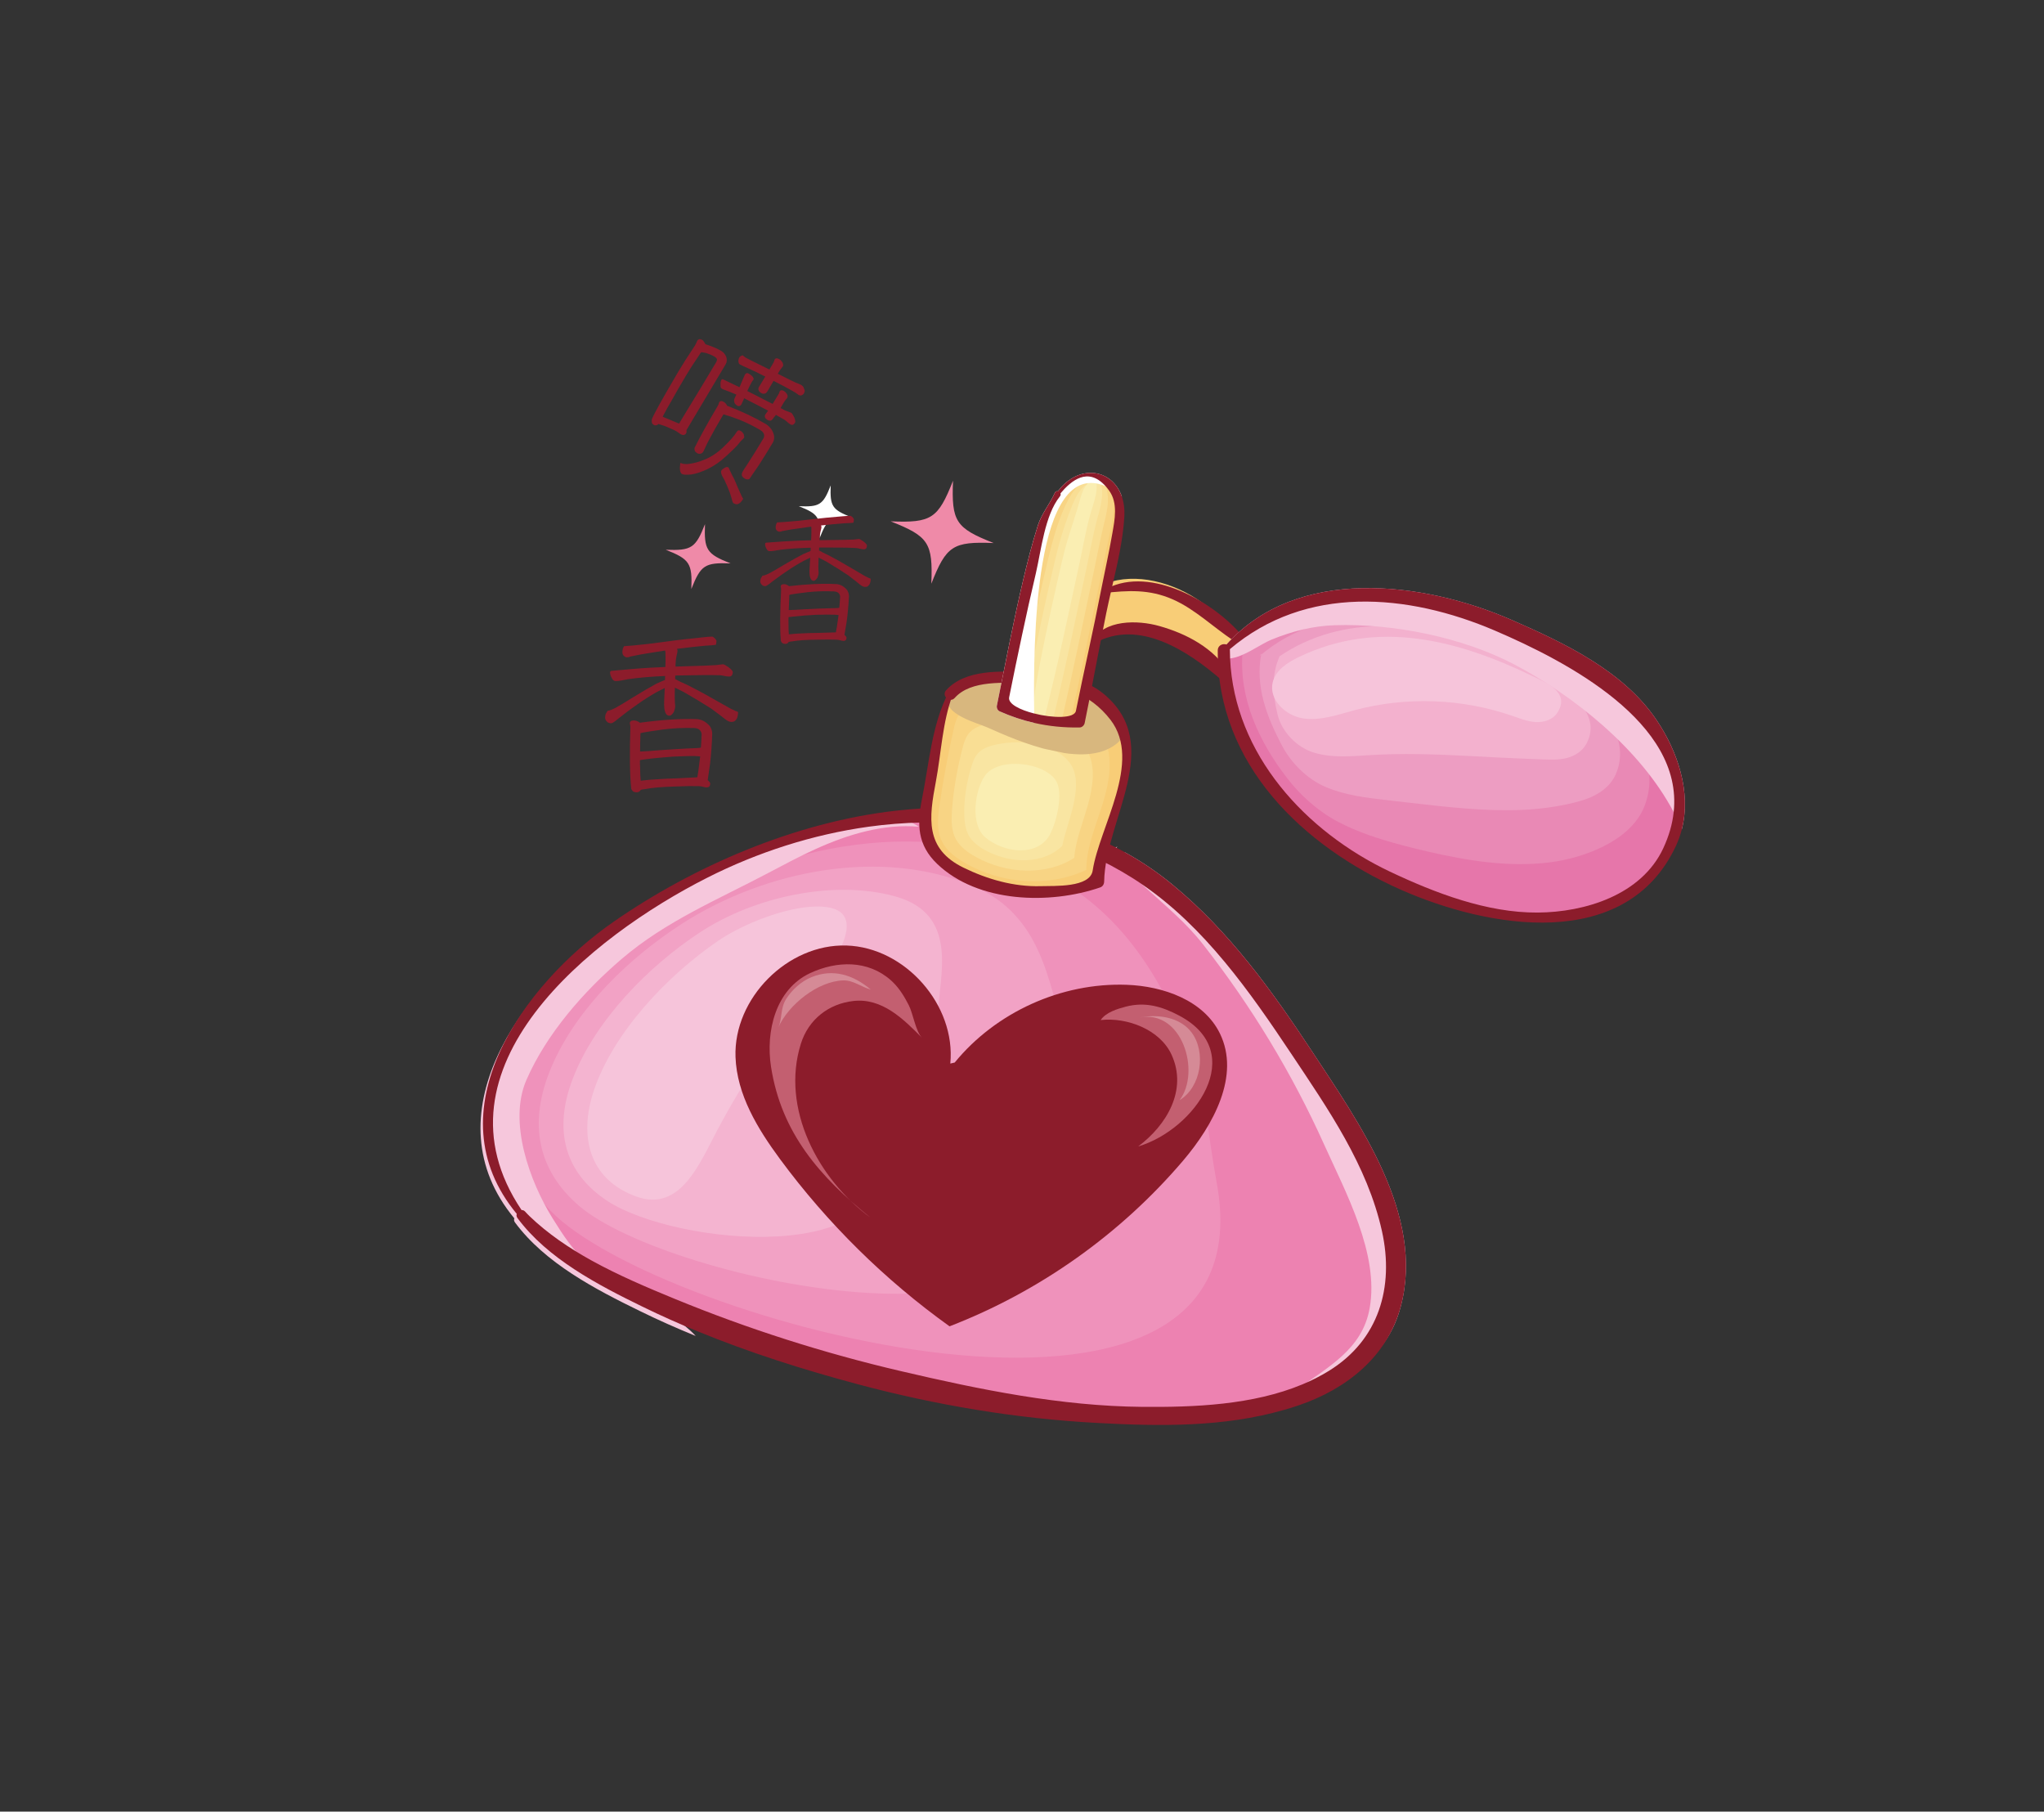 <?xml version="1.0" encoding="utf-8"?>
<!-- Generator: Adobe Illustrator 16.0.0, SVG Export Plug-In . SVG Version: 6.00 Build 0)  -->
<!DOCTYPE svg PUBLIC "-//W3C//DTD SVG 1.1//EN" "http://www.w3.org/Graphics/SVG/1.1/DTD/svg11.dtd">
<svg version="1.1" id="Layer_1" xmlns="http://www.w3.org/2000/svg" xmlns:xlink="http://www.w3.org/1999/xlink" x="0px" y="0px"
	 width="126.876px" height="112.438px" viewBox="0 0 126.876 112.438" enable-background="new 0 0 126.876 112.438"
	 xml:space="preserve">
<rect x="0" y="0" width="126.876" height="112.438" fill="#333333" stroke="none"/>
<path fill="#ED82B1" d="M32.377,75.422c7.505,9.226,61.322,23.185,53.472-0.986c-0.874-2.697-2.441-5.107-3.989-7.481
	c-3.25-4.982-6.665-10.13-11.738-13.235c-9.033-5.529-21.064-3.057-30.042,2.56c-3.352,2.095-6.539,4.695-8.369,8.199
	C29.334,69.025,30.074,72.591,32.377,75.422"/>
<path fill="#EF92BB" d="M75.516,73.364c-0.524-2.802-0.646-5.37-1.532-7.765c-1.605-4.33-4.045-8.771-8.724-11.245
	c-7.377-3.899-16.948-2.05-24.054,2.45c-3.3,2.091-6.517,4.961-8.217,8.497c-1.972,4.104-1.205,7.343,1.171,9.831
	C40.755,82.041,79.097,92.493,75.516,73.364"/>
<path fill="#F2A2C5" d="M65.183,72.296c0.437-2.989,0.523-5.449,0.924-8.051c-1.041-3.193-1.379-7.428-5.708-9.255
	c-5.631-2.378-12.823-1.027-18.063,2.34c-3.25,2.09-6.507,5.219-8.064,8.796c-1.588,3.649-0.819,6.577,1.673,8.718
	C41.427,79.558,68.573,85.385,65.183,72.296"/>
<path fill="#F4B4D0" d="M54.85,71.226c1.092-3.136,2.007-5.619,3.38-8.336c0.063-2.299,1.354-6.157-2.692-7.264
	c-3.775-1.032-8.687,0.013-12.073,2.231c-3.196,2.092-6.518,5.466-7.912,9.093c-1.226,3.185-0.505,5.865,2.176,7.606
	C41.894,77.264,56.011,78.773,54.85,71.226"/>
<path fill="#F6C4DA" d="M44.517,70.156c1.748-3.282,3.489-5.791,5.837-8.619c1.167-1.406,4.135-5.323,0.322-5.275
	c-1.88,0.024-4.539,1.07-6.084,2.12c-3.123,2.124-6.559,5.705-7.76,9.393c-0.882,2.714-0.309,5.42,2.679,6.494
	C42.245,75.251,43.446,72.164,44.517,70.156"/>
<path fill="#F6C7DC" d="M55.426,50.598c0.59,0.173,1.136,0.405,1.614,0.714c-1.1-0.095-2.195,0.019-3.279,0.278
	c-2.207,0.526-4.112,1.555-6.084,2.597c-3.14,1.658-6.343,2.985-9.076,5.319c-2.361,2.017-4.669,4.646-5.925,7.521
	c-1.14,2.608,0.202,6.294,1.617,8.577c0.672,1.083,1.301,2.044,2.278,2.909c0.022,0.02,0.05,0.043,0.075,0.065
	c1.868,1.614,4.899,2.578,6.538,4.339c-1.169-0.475-2.322-0.986-3.456-1.543c-2.757-1.344-5.898-2.979-7.764-5.505
	c-0.06-0.085-0.069-0.173-0.04-0.253c-5.265-6.357,0.367-14.222,6.021-18.139C42.895,54.049,49.167,51.314,55.426,50.598
	 M81.425,65.232c-2.484-3.77-5.149-7.455-8.66-10.339c-0.92-0.759-1.897-1.419-2.922-1.985c-0.232-0.009-0.461,0.021-0.678,0.1
	c0.014-0.141,0.062-0.27,0.138-0.39c0.017-0.024,0.035-0.048,0.053-0.073l-0.097,0.048L68.2,53.13
	c1.076,0.1,1.928,1.029,2.695,1.762c0.066,0.065,0.134,0.13,0.201,0.189c1.265,1.156,2.516,2.173,3.587,3.542
	c3,3.84,5.508,7.972,7.511,12.417c1.342,2.978,3.421,6.79,2.827,10.14c-0.459,2.594-2.59,3.641-4.54,5.096
	c1.016-0.758,2.897-0.77,4.07-1.6c1.236-0.877,1.999-2.086,2.4-3.601C88.456,75.398,84.328,69.645,81.425,65.232"/>
<path fill="#8C1C2B" d="M81.426,65.231c-2.485-3.769-5.151-7.454-8.662-10.338c-0.919-0.759-1.896-1.419-2.92-1.985
	c-0.178-0.102-0.358-0.199-0.541-0.29c-0.014-0.009-0.03-0.02-0.044-0.025c-2.377-1.22-4.975-1.964-7.661-2.287
	c-1.975-0.236-3.996-0.218-6.02,0.014c-6.259,0.717-12.533,3.452-17.48,6.882c-5.654,3.916-11.286,11.781-6.021,18.138
	c-0.029,0.08-0.02,0.169,0.04,0.254c1.865,2.524,5.005,4.158,7.764,5.505c1.133,0.555,2.287,1.068,3.454,1.543
	c3.22,1.322,6.549,2.373,9.909,3.272c4.863,1.3,9.864,2.139,14.896,2.404c3.866,0.21,7.811,0.266,11.559-0.81
	c0.307-0.088,0.612-0.182,0.916-0.286c2.973-1.011,5.506-3.022,6.338-6.146C88.456,75.398,84.328,69.645,81.426,65.231
	 M82.49,85.082c-0.526,0.325-1.078,0.604-1.651,0.842c-3.073,1.282-6.712,1.422-9.933,1.394c-5.053-0.045-10.06-1.066-14.963-2.213
	c-4.797-1.118-9.52-2.624-14.073-4.496c-1.698-0.698-3.48-1.453-5.147-2.373c-1.401-0.775-2.728-1.672-3.854-2.755
	c-0.099-0.095-0.189-0.191-0.282-0.292c-0.063-0.065-0.139-0.091-0.212-0.085c-5.939-8.827,4.339-16.994,11.531-20.631
	c3.119-1.579,6.535-2.68,10.006-3.162c1.099-0.152,2.2-0.24,3.302-0.262c0.032-0.004,0.063-0.006,0.097-0.003
	c0.24-0.009,0.482-0.011,0.725-0.005c0.173-0.002,0.345,0.003,0.521,0.011c4.117,0.116,8.173,1.188,11.776,3.466
	c0.191,0.122,0.379,0.244,0.563,0.373c3.871,2.644,6.688,6.659,9.252,10.507c2.292,3.44,4.727,6.927,5.635,11.022
	C86.55,79.893,85.583,83.174,82.49,85.082"/>
<path fill="#8C1C2B" d="M58.988,66.011c0.353-3.629-2.8-7.214-6.446-7.327c-3.645-0.113-7.014,3.271-6.887,6.915
	c0.083,2.345,1.377,4.464,2.771,6.352c2.936,3.977,6.496,7.489,10.515,10.368c5.586-2.156,10.62-5.727,14.5-10.286
	c1.88-2.211,3.557-5.277,2.283-7.886c-1.005-2.059-3.507-2.943-5.796-3.025c-4.041-0.144-8.106,1.695-10.667,4.825"/>
<path fill="#C35F70" d="M55.427,60.962c-0.043-0.044-0.088-0.085-0.134-0.126c-1.43-1.263-3.359-1.206-5.007-0.438
	c-2.15,1.008-2.768,3.626-2.426,5.818c0.643,4.125,3.047,6.833,6.169,9.354c-3.245-2.376-5.58-6.78-4.315-10.796
	c0.471-1.495,1.71-2.472,3.257-2.647c1.789-0.2,3.104,1.118,4.26,2.284c-0.394-0.396-0.553-1.5-0.82-2.023
	C56.144,61.869,55.844,61.369,55.427,60.962"/>
<path fill="#D58A96" d="M48.314,63.763c0.622-1.393,2.431-2.862,4.029-2.914c0.604-0.021,1.148,0.42,1.709,0.57
	c-1.08-0.91-2.329-1.32-3.681-0.771c-0.637,0.257-1.217,0.788-1.578,1.363C48.433,62.588,48.56,63.215,48.314,63.763"/>
<path fill="#C35F70" d="M68.32,63.311c1.641-0.186,3.688,0.59,4.403,2.154c1.005,2.195-0.317,4.377-2.072,5.689
	c3.529-1.048,6.881-5.82,2.549-8.117c-1.088-0.577-2.114-0.869-3.311-0.561C69.344,62.619,68.646,62.833,68.32,63.311"/>
<path fill="#D58A96" d="M71.127,63.095c1.032-0.11,2.188,0.125,2.834,0.982c0.918,1.217,0.606,3.394-0.741,4.204
	c1.334-1.765,0.156-5.668-2.519-5.121C70.84,63.132,70.982,63.109,71.127,63.095"/>
<path fill="#F8CD77" d="M68.628,36.214c-0.347,1.156-0.198,2.327-0.359,3.489c3.17-3.015,6.76,1.534,9.18,3.202
	C77.975,38.559,72.356,34.834,68.628,36.214"/>
<path fill="#8C1C2B" d="M68.494,36.81c-0.075,0.007-0.107-0.1-0.046-0.137c2.701-1.665,6.613,0.526,8.455,2.555
	c0.223,0.244-0.036,0.729-0.357,0.517c-1.241-0.824-2.388-1.949-3.758-2.548C71.332,36.561,70.028,36.641,68.494,36.81
	 M67.907,39.943c2.757-1.586,5.842,0.47,7.885,2.235c0.286,0.247,0.698-0.104,0.499-0.425c-0.952-1.534-2.625-2.416-4.321-2.896
	c-1.353-0.384-3.435-0.418-4.207,0.955C67.711,39.904,67.824,39.99,67.907,39.943"/>
<path fill="#F8CD77" d="M58.997,43.078c-0.221,0.329-0.301,0.729-0.377,1.115c-0.357,1.82-0.716,3.64-1.072,5.459
	c-0.172,0.865-0.336,1.79,0.001,2.604c0.303,0.731,0.963,1.249,1.643,1.654c2.668,1.594,6.067,1.906,8.981,0.822
	c-0.061-1.689,0.647-3.295,1.182-4.898c0.534-1.604,0.888-3.416,0.159-4.94c-0.649-1.358-2.061-2.224-3.522-2.579
	c-1.461-0.355-2.989-0.273-4.491-0.187C60.573,42.18,59.512,42.307,58.997,43.078"/>
<path fill="#F8D484" d="M59.528,44.351c-0.185,0.275-0.264,0.608-0.338,0.937c-0.346,1.538-0.65,3.151-0.873,4.711
	c-0.104,0.742-0.187,1.517,0.131,2.184c0.285,0.598,0.849,1.028,1.432,1.367c2.292,1.326,5.213,1.543,7.548,0.439
	c0.005-1.363,0.587-2.726,1.012-4.086c0.425-1.361,0.688-2.877,0.083-4.116c-0.553-1.13-1.76-1.86-3.025-2.168
	c-1.264-0.309-2.599-0.246-3.874-0.132C60.836,43.556,59.962,43.701,59.528,44.351"/>
<path fill="#F9DE94" d="M60.059,45.623c-0.148,0.223-0.227,0.488-0.298,0.757c-0.333,1.256-0.586,2.662-0.672,3.965
	c-0.039,0.618-0.039,1.244,0.259,1.763c0.269,0.467,0.735,0.811,1.223,1.079c1.915,1.059,4.356,1.182,6.112,0.056
	c0.069-1.037,0.525-2.155,0.842-3.272s0.492-2.338,0.01-3.29c-0.458-0.902-1.463-1.497-2.529-1.758
	c-1.068-0.261-2.209-0.221-3.26-0.077C61.099,44.933,60.413,45.095,60.059,45.623"/>
<path fill="#F9E5A2" d="M60.589,46.896c-0.113,0.169-0.188,0.37-0.257,0.577c-0.321,0.975-0.522,2.174-0.471,3.219
	c0.024,0.494,0.106,0.97,0.387,1.342c0.25,0.333,0.621,0.591,1.012,0.792c1.537,0.79,3.501,0.818,4.679-0.328
	c0.134-0.71,0.464-1.586,0.672-2.459c0.206-0.873,0.292-1.8-0.067-2.466c-0.362-0.675-1.162-1.134-2.031-1.347
	c-0.871-0.212-1.82-0.194-2.644-0.022C61.359,46.308,60.863,46.488,60.589,46.896"/>
<path fill="#FAEEB2" d="M65.554,48.467c-0.711-1.17-3.611-1.509-4.433-0.3c-0.623,0.916-0.898,2.995,0.026,3.792
	c1.148,0.989,3.296,1.258,4.047-0.206C65.587,50.982,66.017,49.228,65.554,48.467"/>
<g>
	<g>
		<defs>
			
				<rect id="SVGID_55_" x="58.805" y="42.177" transform="matrix(-0.979 -0.206 0.206 -0.979 118.209 100.829)" width="11.09" height="4.175"/>
		</defs>
		<clipPath id="SVGID_2_">
			<use xlink:href="#SVGID_55_"  overflow="visible"/>
		</clipPath>
		<g clip-path="url(#SVGID_2_)">
			<defs>
				
					<rect id="SVGID_57_" x="58.805" y="42.177" transform="matrix(-0.979 -0.206 0.206 -0.979 118.209 100.829)" width="11.09" height="4.175"/>
			</defs>
			<clipPath id="SVGID_4_">
				<use xlink:href="#SVGID_57_"  overflow="visible"/>
			</clipPath>
			<path clip-path="url(#SVGID_4_)" fill="#D8B77E" d="M61.023,42.111c-0.273,0.035-0.541,0.086-0.792,0.193
				c-0.375,0.161-1.189,0.64-1.341,1.026c-0.389,0.987,1.832,1.565,2.385,1.813c1.958,0.881,6.007,2.628,8.023,1.024
				c1.457-1.159-0.741-2.922-1.884-3.213c-0.919-0.233-1.773-0.33-2.684-0.652c-0.871-0.308-1.743-0.549-2.666-0.334
				C61.729,42.047,61.373,42.066,61.023,42.111"/>
		</g>
	</g>
</g>
<path fill="#8C1C2B" d="M58.864,43.01c-1.019,1.923-1.205,4.458-1.635,6.576c-0.322,1.595-0.278,2.863,0.945,4.034
	c2.543,2.431,7.001,2.53,10.114,1.459c0.165-0.056,0.246-0.202,0.25-0.369c0.062-3.834,3.772-8.462-0.012-11.631
	c-1.29-1.081-3.176-1.291-4.788-1.357c-1.628-0.068-3.82-0.196-5.008,1.117c-0.31,0.342,0.224,0.824,0.531,0.479
	c1.014-1.142,3.129-0.924,4.519-0.93c2.024-0.009,3.894,0.65,5.152,2.289c1.997,2.597-0.697,6.662-1.106,9.351
	c-0.163,1.075-2.369,0.946-3.225,0.972c-1.666,0.048-3.317-0.426-4.798-1.15c-2.41-1.179-2.138-3.089-1.71-5.346
	c0.326-1.729,0.411-3.712,1.034-5.357C59.195,42.972,58.956,42.837,58.864,43.01"/>
<path fill="#F8CD77" d="M65.646,30.684c0.471-0.701,1.207-1.34,2.049-1.281c0.861,0.061,1.525,0.861,1.717,1.703
	c0.192,0.843,0.02,1.72-0.151,2.566c-0.757,3.713-1.513,7.426-2.268,11.14c-1.646,0.088-3.311-0.243-4.797-0.952
	c0.645-3.219,1.289-6.439,2.085-9.624C64.591,32.998,64.934,31.741,65.646,30.684"/>
<path fill="#F8D484" d="M65.96,30.887c0.371-0.628,0.953-1.239,1.629-1.247c0.654-0.009,1.291,0.414,1.458,1.068
	c0.193,0.765,0.028,1.538-0.138,2.298c-0.023,0.107-0.047,0.216-0.07,0.324c-0.174,0.804-0.332,1.617-0.501,2.423
	c-0.622,2.999-1.236,6.002-1.886,8.995c-1.285,0.059-2.591-0.256-3.76-0.799c0.393-2.433,1.259-6.568,1.995-9.551
	c0.067-0.27,0.13-0.519,0.188-0.738C65.136,32.695,65.453,31.736,65.96,30.887"/>
<path fill="#F9DE94" d="M66.272,31.089c0.279-0.549,0.688-1.134,1.209-1.214c0.442-0.067,1.068-0.031,1.2,0.438
	c0.22,0.791-0.003,1.571-0.188,2.345c-0.024,0.109-0.051,0.22-0.076,0.33c-0.189,0.823-0.346,1.657-0.521,2.481
	c-0.648,3.075-1.281,6.153-1.986,9.217c-0.928,0.027-1.871-0.268-2.721-0.645c0.14-1.647,1.229-6.698,1.904-9.479
	c0.07-0.29,0.132-0.535,0.183-0.725C65.526,32.893,65.833,31.951,66.272,31.089"/>
<path fill="#F9E5A2" d="M66.585,31.292c0.194-0.468,0.452-0.921,0.791-1.182c0.239-0.034,0.85-0.48,0.939-0.194
	c0.254,0.817-0.032,1.605-0.235,2.391c-0.028,0.112-0.057,0.226-0.084,0.337c-0.203,0.841-0.357,1.7-0.539,2.544
	c-0.677,3.149-1.328,6.305-2.086,9.435c-0.569-0.001-1.154-0.279-1.686-0.489c-0.11-0.861,1.198-6.829,1.816-9.409
	c0.074-0.308,0.134-0.553,0.175-0.71C65.917,33.09,66.224,32.17,66.585,31.292"/>
<path fill="#FAEEB2" d="M64.184,44.223c-0.413-0.086,1.623-8.977,1.894-10.032c0.231-0.902,0.554-1.795,0.822-2.695
	c0.114-0.384,0.2-0.781,0.37-1.147c0.031-0.067,0.64-0.933,0.68-0.828c0.323,0.83-0.062,1.641-0.283,2.438
	c-0.269,0.965-0.437,1.97-0.649,2.948c-0.704,3.224-1.374,6.454-2.188,9.651C64.618,44.527,64.395,44.268,64.184,44.223"/>
<path fill="#FFFFFF" d="M69.64,30.834l-0.263-0.242c-0.263-0.182-0.51-0.317-0.747-0.416c-4.45-1.867-4.497,9.793-4.436,14.108
	c0.006,0.216,0.008,0.411,0.011,0.586c-0.729-0.163-1.443-0.402-2.157-0.72c-0.134-0.061-0.198-0.222-0.17-0.358
	c0.522-2.572,1.009-5.154,1.613-7.712c0.277-1.173,0.57-2.342,0.938-3.49c0.23-0.71,0.737-1.313,1.044-1.996
	c0.04-0.092,0.114-0.118,0.188-0.103l0.003,0.001C66.968,28.765,69.054,29.09,69.64,30.834"/>
<path fill="#8C1C2B" d="M68.666,38.064c0.089-0.435,0.187-0.866,0.286-1.302c0.03-0.129,0.058-0.257,0.088-0.388
	c0.328-1.408,0.657-2.828,0.748-4.264c0.031-0.482-0.025-0.909-0.146-1.273l-0.002-0.004c-0.586-1.744-2.672-2.069-3.974-0.343
	l-0.004-0.001c-0.073-0.016-0.148,0.012-0.188,0.104c-0.307,0.683-0.813,1.286-1.044,1.996c-0.368,1.148-0.661,2.317-0.938,3.49
	c-0.604,2.557-1.091,5.14-1.613,7.712c-0.028,0.136,0.036,0.298,0.17,0.358c0.713,0.316,1.429,0.557,2.157,0.72
	c0.908,0.206,1.838,0.3,2.809,0.281c0.149-0.002,0.281-0.128,0.312-0.27C67.792,42.614,68.204,40.333,68.666,38.064 M66.784,44.124
	c-0.096,0.484-1.453,0.449-2.59,0.16c-0.882-0.223-1.632-0.597-1.554-1.001c0.257-1.288,0.524-2.575,0.799-3.86
	c0.271-1.285,0.56-2.563,0.86-3.843c0.331-1.428,0.553-3.599,1.488-4.766c0.055-0.065,0.06-0.137,0.039-0.192
	c0.659-0.782,1.7-1.674,2.803-0.446c0.072,0.083,0.146,0.175,0.218,0.275c0.562,0.775,0.348,1.797,0.201,2.643
	c-0.208,1.21-0.481,2.408-0.717,3.61C67.852,39.182,67.28,41.645,66.784,44.124"/>
<path fill="#E676AA" d="M75.72,40.686c2.346-2.748,6.146-3.949,9.759-3.81c3.61,0.14,7.073,1.47,10.31,3.079
	c2.359,1.175,4.695,2.55,6.363,4.59c1.67,2.04,2.575,4.87,1.75,7.374c-0.855,2.597-3.43,4.364-6.115,4.875
	c-2.688,0.511-5.469-0.052-8.065-0.913c-3.521-1.167-6.908-2.928-9.506-5.575c-2.597-2.646-4.339-6.255-4.25-9.962"/>
<path fill="#E989B5" d="M76.946,40.708c2.21-2.277,5.51-3.271,8.665-3.171c3.158,0.102,6.2,1.185,9.065,2.533
	c2.091,0.984,4.177,2.135,5.723,3.83c1.475,1.616,2.528,3.907,1.691,6.101c-0.231,0.608-0.621,1.112-1.063,1.521
	c-0.44,0.408-0.942,0.729-1.487,1.003c-1.021,0.512-2.203,0.859-3.41,1.006c-2.492,0.305-5.068-0.115-7.491-0.675
	c-0.565-0.131-1.127-0.269-1.683-0.419c-1.34-0.359-2.655-0.777-3.902-1.433c-1.239-0.649-2.341-1.649-3.143-2.688
	c-1.771-2.284-3.023-5.001-2.781-7.866"/>
<path fill="#ED9DC2" d="M78.173,40.73c2.07-1.807,4.872-2.593,7.573-2.531c2.702,0.062,5.325,0.898,7.821,1.986
	c1.821,0.795,3.648,1.723,5.082,3.072c1.27,1.195,2.475,2.942,1.632,4.825c-0.244,0.546-0.688,0.938-1.149,1.203
	c-0.46,0.265-0.951,0.415-1.473,0.543c-0.976,0.238-2.07,0.393-3.184,0.439c-2.297,0.098-4.668-0.178-6.917-0.437
	c-0.525-0.061-1.046-0.12-1.562-0.18c-1.245-0.146-2.479-0.293-3.669-0.788c-1.186-0.489-2.178-1.518-2.721-2.533
	c-0.984-1.843-1.708-3.749-1.311-5.771"/>
<path fill="#F3B1CE" d="M79.399,40.754c1.933-1.336,4.234-1.916,6.482-1.893c2.246,0.022,4.449,0.611,6.576,1.44
	c1.551,0.604,3.107,1.319,4.439,2.312c1.055,0.786,2.416,1.977,1.574,3.552c-0.259,0.482-0.752,0.765-1.232,0.886
	c-0.481,0.119-0.964,0.102-1.46,0.082c-0.935-0.035-1.938-0.073-2.958-0.127c-2.103-0.11-4.27-0.241-6.345-0.197
	c-0.485,0.01-0.966,0.029-1.441,0.058c-1.149,0.068-2.302,0.189-3.436-0.143c-1.132-0.329-2.048-1.338-2.297-2.38
	c-0.313-1.301-0.394-2.495,0.158-3.676"/>
<path fill="#F6C4DA" d="M96.662,44.247c0.835-1.273-0.691-1.878-1.518-2.277c-4.669-2.258-9.613-3.552-14.519-1.193
	c-0.706,0.338-1.449,0.817-1.627,1.58c-0.25,1.061,0.795,2.057,1.872,2.228c1.077,0.169,2.15-0.222,3.204-0.505
	c3.212-0.86,6.683-0.734,9.824,0.359c0.471,0.164,0.946,0.352,1.445,0.376C95.846,44.839,96.388,44.666,96.662,44.247"/>
<path fill="#F6C7DC" d="M104.394,51.474c-0.146-0.36-0.316-0.716-0.504-1.068c-2.097-3.985-6.312-7.29-9.922-9.181
	c-3.213-1.682-7.519-2.538-11.13-2.42c-1.362,0.045-2.646,0.379-3.908,0.892c-0.705,0.286-1.723,1.083-2.575,1.169
	c-0.206,0.025-0.404,0.006-0.582-0.075c-0.049-0.02-0.094-0.044-0.138-0.072c0.025-0.071,0.048-0.144,0.077-0.216
	c0.066-0.178,0.143-0.352,0.23-0.52c0.063-0.009,0.127,0,0.188,0.018h0.003c4.382-4.893,12.204-3.924,17.699-1.523
	c3.259,1.424,6.94,3.162,8.997,6.218C104.136,46.631,104.987,49.154,104.394,51.474"/>
<path fill="#8C1C2B" d="M102.829,44.694c-2.057-3.056-5.738-4.795-8.997-6.219C88.339,36.077,80.515,35.107,76.133,40h-0.001
	c-0.062-0.018-0.126-0.026-0.189-0.018c-0.182,0.021-0.353,0.153-0.354,0.385c-0.043,7.072,5.281,12.155,11.356,14.85
	c5.412,2.397,13.969,3.919,17.078-2.701c0.159-0.342,0.282-0.689,0.372-1.043C104.987,49.154,104.136,46.632,102.829,44.694
	 M103.242,52.65c-1.353,2.901-4.861,3.971-7.797,3.989c-3.146,0.021-6.376-1.218-9.176-2.544c-5.223-2.479-9.646-7.264-9.915-13.23
	c-0.008-0.181-0.011-0.361-0.012-0.543c-0.002-0.011,0-0.02-0.004-0.029c4.715-4.003,11.028-3.48,16.469-1.148
	c4.419,1.895,11.697,5.677,11.082,11.261C103.813,51.124,103.604,51.871,103.242,52.65"/>
<path fill="#EF8AA8" d="M61.68,33.704c-2.534-0.101-2.94,0.164-3.87,2.524c0.101-2.534-0.164-2.94-2.524-3.87
	c2.534,0.102,2.94-0.163,3.87-2.522C59.055,32.369,59.32,32.775,61.68,33.704"/>
<path fill="#EF8AA8" d="M45.35,34.969c-1.596-0.063-1.851,0.103-2.437,1.589c0.063-1.596-0.104-1.852-1.589-2.437
	c1.596,0.063,1.852-0.104,2.437-1.59C43.697,34.127,43.864,34.383,45.35,34.969"/>
<path fill="#FFFFFF" d="M52.856,32.106c-1.297-0.051-1.506,0.085-1.98,1.292c0.053-1.296-0.084-1.504-1.291-1.979
	c1.297,0.052,1.505-0.084,1.979-1.292C51.513,31.424,51.649,31.632,52.856,32.106"/>
<path fill="#8C1C2B" d="M42.03,41.924c-0.048-0.001-0.087,0.008-0.116,0.008l-0.006,0.214c0.161,0.091,0.417,0.217,0.78,0.378
	c0.438,0.218,0.979,0.503,1.607,0.865c0.627,0.352,0.997,0.557,1.111,0.624c0.086,0.035,0.172,0.07,0.248,0.115
	c0.105,0.024,0.162,0.059,0.161,0.091c-0.003,0.129-0.026,0.246-0.06,0.342c-0.04,0.084-0.101,0.157-0.16,0.199
	c-0.068,0.04-0.138,0.049-0.213,0.046c-0.106-0.002-0.231-0.061-0.372-0.172c-0.132-0.111-0.416-0.324-0.869-0.659
	c-0.494-0.316-1.054-0.655-1.689-1.018c-0.2-0.104-0.39-0.195-0.561-0.275c-0.017,0.493-0.009,0.88,0.021,1.148
	c-0.004,0.118-0.036,0.235-0.088,0.363c-0.102,0.157-0.19,0.23-0.277,0.227c-0.078-0.001-0.145-0.036-0.2-0.103
	c-0.073-0.13-0.108-0.261-0.113-0.411c-0.016-0.108-0.012-0.227-0.009-0.354c0.011-0.364,0.029-0.642,0.036-0.847
	c-0.06,0.03-0.118,0.062-0.167,0.081c-0.363,0.172-0.787,0.427-1.28,0.755c-0.493,0.35-0.859,0.607-1.076,0.782
	c-0.237,0.186-0.416,0.32-0.535,0.423c-0.139,0.104-0.218,0.146-0.256,0.143c-0.059-0.001-0.116-0.002-0.163-0.025
	c-0.058-0.023-0.114-0.068-0.162-0.134c-0.045-0.065-0.062-0.132-0.061-0.185c0.003-0.097,0.015-0.182,0.046-0.245
	s0.071-0.128,0.112-0.19c0.086,0.004,0.253-0.057,0.489-0.178c0.226-0.121,0.6-0.346,1.122-0.674
	c0.532-0.326,1.004-0.603,1.417-0.826c0.226-0.1,0.402-0.181,0.529-0.229l0.008-0.247c-0.9,0.036-1.667,0.109-2.288,0.197
	c-0.185,0.038-0.33,0.066-0.446,0.084c-0.137,0.027-0.252,0.034-0.35,0.032c-0.096-0.004-0.172-0.069-0.235-0.201
	c-0.073-0.132-0.099-0.25-0.096-0.335c0.001-0.044,0.021-0.075,0.07-0.094c0.872-0.081,1.677-0.153,2.412-0.196
	c0.321-0.011,0.639-0.033,0.95-0.045l0.008-0.3c0.007-0.183,0.002-0.365-0.003-0.538c0.003-0.063-0.006-0.118-0.023-0.183
	c-0.476,0.071-0.98,0.153-1.514,0.243l-0.652,0.13c-0.069,0.042-0.147,0.051-0.233,0.047c-0.174-0.048-0.256-0.168-0.251-0.34
	c0.005-0.14,0.037-0.257,0.106-0.351c0.215-0.015,0.408-0.031,0.583-0.046c0.562-0.049,1.211-0.125,1.959-0.23
	c0.747-0.105,1.522-0.189,2.328-0.272c0.291-0.034,0.503-0.049,0.619-0.046c0.143,0.091,0.228,0.18,0.243,0.266
	c-0.004,0.15-0.025,0.225-0.046,0.246c-0.155,0.017-0.378,0.041-0.669,0.054c-0.504,0.049-1.075,0.107-1.735,0.192
	c0.018,0.045,0.036,0.089,0.034,0.12c-0.001,0.065-0.023,0.172-0.057,0.299c-0.045,0.213-0.061,0.396-0.065,0.535l-0.003,0.149
	l0.502-0.017c1.073-0.03,1.751-0.053,2.032-0.077l0.408-0.051c0.067,0.001,0.181,0.069,0.352,0.183
	c0.169,0.134,0.263,0.233,0.261,0.308c-0.006,0.182-0.086,0.276-0.241,0.271c-0.096-0.003-0.192-0.017-0.298-0.041
	c-0.105-0.025-0.201-0.038-0.289-0.041C44.138,41.893,43.259,41.897,42.03,41.924 M44.087,48.641
	c-0.006,0.15-0.075,0.223-0.211,0.23c-0.087-0.003-0.174-0.016-0.25-0.041c-0.097-0.024-0.183-0.037-0.26-0.039
	c-0.309-0.01-0.82-0.004-1.548,0.027c-0.715,0.021-1.316,0.067-1.782,0.16c-0.106,0.006-0.194,0.025-0.263,0.046
	c-0.021,0.02-0.031,0.053-0.052,0.073c-0.059,0.052-0.137,0.081-0.214,0.078c-0.116-0.003-0.202-0.037-0.249-0.093
	c-0.055-0.065-0.083-0.12-0.081-0.175c-0.088-0.903-0.099-2.148-0.048-3.768c0.001-0.043-0.008-0.096-0.015-0.161
	c-0.019-0.033-0.018-0.065-0.017-0.108s0.022-0.085,0.071-0.116c0.03-0.021,0.098-0.039,0.194-0.037
	c0.098,0.003,0.201,0.039,0.297,0.095c0.02,0.023,0.038,0.035,0.056,0.046c1.282-0.176,2.454-0.258,3.517-0.226
	c0.163,0.006,0.317,0.053,0.469,0.133c0.133,0.079,0.256,0.18,0.367,0.311c0.092,0.144,0.146,0.307,0.141,0.478
	c-0.02,0.665-0.068,1.286-0.135,1.864l-0.146,1.004C44.033,48.511,44.088,48.577,44.087,48.641 M43.553,45.566
	c-0.032-0.238-0.191-0.371-0.463-0.38c-0.676-0.021-1.324,0.014-1.945,0.091c-0.621,0.089-1.028,0.15-1.223,0.188
	c-0.078,0.02-0.137,0.039-0.166,0.038c-0.014,0.45-0.026,0.826-0.025,1.137c0.059,0.002,0.126,0.004,0.185-0.005
	c0.058,0.003,0.415-0.02,1.064-0.075c0.63-0.044,1.405-0.097,2.334-0.132c0.078-0.008,0.136-0.018,0.155-0.017l0.039-0.02
	C43.525,46.112,43.544,45.833,43.553,45.566 M41.761,46.96c-0.601,0.046-1.153,0.094-1.677,0.163l-0.36,0.054
	c-0.006,0.182,0,0.311,0.007,0.419c0.007,0.397,0.018,0.688,0.041,0.859c0.359-0.042,0.688-0.075,0.998-0.087
	c0.426-0.031,0.833-0.05,1.229-0.059c0.64-0.035,1.036-0.055,1.199-0.061c0.021,0.001,0.049-0.009,0.087-0.009
	c0.015-0.117,0.038-0.245,0.061-0.373c0.04-0.321,0.077-0.621,0.116-0.92c-0.136-0.004-0.242-0.018-0.3-0.02
	C42.814,46.917,42.351,46.936,41.761,46.96"/>
<path fill="#8C1C2B" d="M50.943,33.981c-0.04-0.002-0.072,0.005-0.096,0.004l-0.01,0.178c0.133,0.078,0.345,0.187,0.643,0.327
	c0.36,0.187,0.807,0.433,1.32,0.742c0.516,0.303,0.82,0.478,0.914,0.536c0.07,0.029,0.141,0.061,0.202,0.1
	c0.088,0.021,0.135,0.051,0.133,0.077c-0.004,0.107-0.025,0.203-0.054,0.283c-0.035,0.07-0.087,0.13-0.136,0.163
	c-0.059,0.032-0.114,0.039-0.179,0.035c-0.089-0.005-0.19-0.054-0.306-0.149c-0.107-0.094-0.34-0.274-0.711-0.561
	c-0.404-0.271-0.864-0.56-1.387-0.871c-0.165-0.089-0.321-0.169-0.462-0.237c-0.021,0.41-0.021,0.729,0.001,0.954
	c-0.005,0.098-0.033,0.195-0.079,0.3c-0.086,0.129-0.162,0.188-0.234,0.185c-0.063-0.004-0.118-0.033-0.164-0.089
	c-0.058-0.109-0.085-0.218-0.087-0.343c-0.012-0.09-0.007-0.188-0.002-0.295c0.016-0.303,0.035-0.533,0.043-0.703
	c-0.05,0.025-0.1,0.049-0.141,0.065c-0.304,0.137-0.658,0.342-1.073,0.607c-0.415,0.281-0.723,0.489-0.906,0.633
	c-0.2,0.149-0.351,0.259-0.451,0.342c-0.117,0.084-0.183,0.116-0.214,0.115c-0.049-0.003-0.098-0.005-0.136-0.024
	c-0.047-0.021-0.094-0.059-0.131-0.115c-0.037-0.055-0.051-0.108-0.049-0.152c0.003-0.08,0.015-0.15,0.042-0.204
	c0.027-0.052,0.061-0.104,0.096-0.155c0.073,0.003,0.211-0.044,0.408-0.14c0.19-0.098,0.504-0.279,0.943-0.542
	c0.446-0.264,0.843-0.484,1.189-0.664c0.188-0.079,0.336-0.143,0.443-0.184l0.01-0.204c-0.748,0.017-1.386,0.065-1.902,0.129
	c-0.153,0.027-0.275,0.049-0.373,0.062c-0.112,0.021-0.21,0.024-0.29,0.021s-0.141-0.061-0.191-0.17
	c-0.06-0.11-0.078-0.209-0.075-0.28c0.003-0.035,0.02-0.062,0.061-0.076c0.725-0.056,1.396-0.101,2.005-0.125
	c0.266-0.005,0.532-0.018,0.789-0.022l0.012-0.249c0.008-0.152,0.007-0.304,0.006-0.446c0.003-0.053-0.002-0.098-0.016-0.152
	c-0.396,0.052-0.816,0.111-1.262,0.178l-0.543,0.099c-0.058,0.033-0.123,0.038-0.194,0.035c-0.144-0.043-0.21-0.144-0.203-0.287
	c0.007-0.115,0.035-0.212,0.095-0.288c0.178-0.01,0.339-0.02,0.483-0.03c0.468-0.03,1.008-0.085,1.631-0.16
	c0.622-0.077,1.268-0.134,1.936-0.19c0.242-0.022,0.42-0.032,0.516-0.027c0.117,0.076,0.186,0.152,0.198,0.224
	c-0.007,0.125-0.025,0.187-0.042,0.203c-0.129,0.011-0.314,0.03-0.557,0.035c-0.419,0.032-0.894,0.071-1.443,0.134
	c0.014,0.036,0.028,0.072,0.027,0.099c-0.003,0.054-0.023,0.142-0.053,0.248c-0.041,0.176-0.057,0.327-0.062,0.442l-0.005,0.125
	l0.416-0.006c0.893-0.011,1.455-0.018,1.689-0.032l0.339-0.037c0.056,0.002,0.149,0.061,0.289,0.157
	c0.139,0.113,0.215,0.198,0.212,0.26c-0.007,0.15-0.075,0.229-0.203,0.222c-0.08-0.003-0.16-0.017-0.247-0.038
	c-0.087-0.022-0.168-0.036-0.239-0.04C52.694,33.988,51.964,33.978,50.943,33.981 M52.545,39.59
	c-0.007,0.124-0.065,0.184-0.178,0.188c-0.072-0.004-0.144-0.016-0.208-0.037c-0.078-0.021-0.15-0.035-0.214-0.037
	c-0.257-0.013-0.682-0.017-1.285-0.001c-0.595,0.006-1.094,0.034-1.482,0.104c-0.089,0.005-0.162,0.019-0.219,0.033
	c-0.017,0.018-0.027,0.044-0.044,0.061c-0.05,0.043-0.114,0.066-0.179,0.062c-0.097-0.004-0.167-0.035-0.205-0.081
	c-0.046-0.057-0.067-0.102-0.065-0.146c-0.059-0.753-0.049-1.785,0.02-3.128c0.001-0.037-0.005-0.082-0.01-0.135
	c-0.016-0.027-0.013-0.055-0.013-0.091c0.003-0.035,0.021-0.07,0.062-0.094c0.025-0.018,0.082-0.033,0.162-0.029
	s0.167,0.035,0.246,0.084c0.014,0.019,0.029,0.028,0.046,0.038c1.065-0.125,2.04-0.175,2.921-0.131
	c0.136,0.006,0.263,0.048,0.388,0.117c0.108,0.066,0.21,0.152,0.301,0.264c0.074,0.121,0.115,0.256,0.108,0.398
	c-0.027,0.551-0.077,1.066-0.141,1.544l-0.139,0.832C52.502,39.48,52.548,39.536,52.545,39.59 M52.149,37.028
	c-0.022-0.197-0.152-0.311-0.378-0.321c-0.56-0.028-1.1-0.01-1.616,0.045c-0.516,0.062-0.855,0.108-1.019,0.137
	c-0.064,0.015-0.113,0.03-0.138,0.028c-0.019,0.374-0.033,0.686-0.039,0.943c0.049,0.003,0.105,0.005,0.153-0.001
	c0.048,0.003,0.347-0.01,0.886-0.046c0.523-0.027,1.168-0.058,1.939-0.073c0.064-0.005,0.113-0.012,0.128-0.012l0.033-0.015
	C52.119,37.482,52.138,37.251,52.149,37.028 M50.64,38.158c-0.498,0.028-0.958,0.059-1.394,0.109l-0.3,0.038
	c-0.008,0.152-0.004,0.259-0.001,0.348c-0.001,0.329,0.003,0.571,0.021,0.716c0.299-0.031,0.573-0.053,0.83-0.058
	c0.355-0.019,0.692-0.028,1.021-0.03c0.531-0.018,0.861-0.028,0.997-0.031c0.017,0.002,0.04-0.006,0.073-0.004
	c0.012-0.099,0.033-0.205,0.056-0.31c0.037-0.267,0.073-0.514,0.11-0.763c-0.112-0.006-0.2-0.018-0.249-0.021
	C51.517,38.139,51.132,38.146,50.64,38.158"/>
<path fill="#8C1C2B" d="M42.596,26.88c-0.076,0.131-0.196,0.154-0.337,0.071c-0.031-0.018-0.079-0.046-0.143-0.095
	c-0.071-0.042-0.121-0.085-0.152-0.103c-0.062-0.037-0.213-0.103-0.447-0.205c-0.197-0.094-0.42-0.166-0.654-0.234
	c-0.01,0.019-0.027,0.031-0.032,0.039c-0.09,0.064-0.174,0.062-0.268,0.007c-0.102-0.06-0.134-0.185-0.094-0.36
	c0.168-0.393,0.719-1.378,1.656-2.967c0.226-0.383,0.56-0.911,1.009-1.584c0.02-0.035,0.043-0.091,0.08-0.152
	c0.026-0.065,0.045-0.113,0.061-0.14c0.07-0.121,0.178-0.141,0.326-0.053c0.058,0.046,0.115,0.126,0.178,0.233l0.006,0.027
	c0.088,0.029,0.186,0.062,0.281,0.095c0.252,0.091,0.494,0.198,0.729,0.337c0.11,0.064,0.209,0.182,0.283,0.342
	c0.056,0.174,0.047,0.334-0.035,0.472c-0.134,0.226-0.951,1.594-2.435,4.09C42.624,26.78,42.616,26.846,42.596,26.88 M41.665,24.903
	c-0.211,0.356-0.336,0.587-0.39,0.695c-0.051,0.087-0.103,0.173-0.138,0.27l1.016,0.423c0.174-0.295,0.539-0.898,1.104-1.818
	c0.693-1.158,1.096-1.823,1.199-1.996c0.046-0.079,0.053-0.146,0.042-0.197c-0.022-0.05-0.068-0.099-0.146-0.146
	c-0.164-0.097-0.336-0.164-0.513-0.22c-0.13-0.031-0.236-0.047-0.307-0.054c-0.042,0.035-0.066,0.077-0.092,0.121
	c-0.388,0.568-0.671,1.011-0.854,1.323C42.229,23.913,41.915,24.442,41.665,24.903 M48.163,25.752
	c-0.038,0.048-0.072,0.087-0.082,0.104c-0.046,0.044-0.066,0.078-0.076,0.095c-0.053,0.087-0.116,0.144-0.176,0.155
	c-0.067,0.007-0.132-0.008-0.195-0.045c-0.077-0.048-0.13-0.101-0.149-0.158c-0.014-0.067-0.011-0.124,0.02-0.177l0.173-0.237
	c-0.177-0.093-0.362-0.189-0.556-0.292c-0.346-0.181-0.653-0.341-0.93-0.479c-0.011,0.018-0.013,0.04-0.022,0.057
	c-0.087,0.184-0.128,0.288-0.148,0.322c-0.056,0.097-0.139,0.13-0.235,0.097c-0.125-0.074-0.204-0.156-0.209-0.253
	c-0.021-0.093-0.007-0.168,0.023-0.221l0.104-0.23c-0.15-0.065-0.285-0.122-0.413-0.174c-0.104-0.037-0.2-0.07-0.275-0.104
	c-0.089-0.028-0.157-0.057-0.212-0.089c-0.069-0.041-0.094-0.126-0.079-0.258c-0.013-0.123,0.011-0.217,0.052-0.285
	c0.021-0.035,0.051-0.052,0.088-0.043c0.372,0.174,0.717,0.342,1.036,0.496l0.271-0.637c0.016-0.027,0.023-0.058,0.039-0.083
	c0.002-0.022,0.012-0.04,0.017-0.048c0.062-0.105,0.146-0.138,0.254-0.074c0.078,0.048,0.152,0.102,0.212,0.161
	c0.062,0.071,0.098,0.139,0.082,0.2c-0.01,0.018-0.049,0.064-0.098,0.131c-0.062,0.104-0.151,0.272-0.251,0.494
	c-0.021,0.035-0.027,0.065-0.043,0.092c0.414,0.209,0.805,0.404,1.175,0.6l0.398,0.2c0.104-0.173,0.223-0.36,0.352-0.577
	c0.021-0.034,0.032-0.074,0.059-0.117c0.004-0.044,0.02-0.07,0.035-0.097c0.021-0.034,0.052-0.051,0.099-0.059
	c0.033-0.004,0.09,0.007,0.161,0.048c0.069,0.042,0.133,0.114,0.19,0.195c0.04,0.093,0.048,0.168,0.012,0.229
	c-0.01,0.018-0.044,0.056-0.087,0.112c-0.056,0.059-0.092,0.121-0.113,0.154l-0.215,0.366c0.141,0.083,0.248,0.134,0.323,0.168
	l0.335,0.126c0.048,0.028,0.108,0.122,0.187,0.275c0.068,0.168,0.086,0.283,0.056,0.336c-0.084,0.139-0.179,0.176-0.287,0.112
	c-0.079-0.047-0.145-0.097-0.204-0.156c-0.067-0.063-0.134-0.113-0.204-0.155C48.529,25.956,48.359,25.867,48.163,25.752
	 M46.14,22.087c0.012,0.019,0.042,0.037,0.074,0.055c0.026,0.028,0.057,0.047,0.097,0.07c0.039,0.022,0.508,0.264,1.425,0.711
	l0.023,0.015l0.24-0.409c0.021-0.033,0.038-0.082,0.061-0.139c0-0.036,0.017-0.062,0.036-0.097c0.021-0.034,0.053-0.052,0.106-0.055
	c0.033-0.004,0.099,0.012,0.177,0.059c0.078,0.046,0.141,0.117,0.194,0.207c0.047,0.099,0.055,0.173,0.02,0.234
	c-0.011,0.018-0.049,0.065-0.098,0.129c-0.062,0.07-0.098,0.13-0.118,0.166l-0.098,0.164c0.584,0.297,0.951,0.479,1.101,0.545
	c0.189,0.075,0.308,0.123,0.355,0.15c0.055,0.032,0.091,0.077,0.129,0.122c0.025,0.062,0.051,0.124,0.078,0.188
	c0.015,0.065,0.001,0.141-0.045,0.219c-0.03,0.053-0.084,0.09-0.142,0.115c-0.064,0.02-0.122,0.01-0.185-0.027
	c-0.023-0.013-0.056-0.031-0.089-0.063c-0.047-0.028-0.081-0.06-0.112-0.078l-0.141-0.083c-0.25-0.147-0.659-0.365-1.212-0.646
	l-0.373,0.636c-0.057,0.095-0.122,0.15-0.188,0.157c-0.072,0.017-0.139,0.001-0.2-0.036c-0.095-0.056-0.154-0.114-0.167-0.181
	c-0.021-0.071-0.015-0.137,0.016-0.189c0.108-0.183,0.243-0.395,0.397-0.654c-0.422-0.215-0.749-0.374-0.984-0.476
	c-0.326-0.146-0.516-0.234-0.577-0.271c-0.048-0.027-0.084-0.072-0.096-0.127c-0.011-0.052-0.016-0.114-0.006-0.167
	c0.006-0.044,0.028-0.101,0.064-0.162c0.03-0.05,0.105-0.089,0.209-0.121C46.106,22.057,46.116,22.073,46.14,22.087 M45.981,27.379
	c-0.067,0.078-0.14,0.164-0.227,0.276c-0.096,0.108-0.319,0.327-0.686,0.662c-0.354,0.329-0.728,0.589-1.115,0.781
	c-0.396,0.189-0.737,0.304-1.038,0.349c-0.304,0.031-0.498,0.022-0.584-0.029c-0.125-0.073-0.157-0.303-0.104-0.682
	c0.05,0.006,0.102,0.025,0.162,0.049c0.049,0.005,0.128,0.016,0.252,0.02c0.364-0.029,0.752-0.13,1.163-0.309
	c0.411-0.18,0.799-0.443,1.163-0.812c0.364-0.348,0.62-0.641,0.76-0.876c0.061-0.103,0.139-0.128,0.248-0.062
	c0.079,0.046,0.134,0.113,0.184,0.188c0.037,0.116,0.048,0.204,0.017,0.257C46.147,27.222,46.079,27.285,45.981,27.379
	 M47.526,26.312c0.142,0.083,0.254,0.197,0.348,0.322c0.086,0.122,0.143,0.26,0.172,0.406c0.025,0.155,0,0.304-0.077,0.435
	c-0.292,0.495-0.585,0.954-0.862,1.389c-0.286,0.415-0.481,0.71-0.6,0.876c-0.111,0.027-0.196,0.012-0.26-0.025
	c-0.125-0.074-0.195-0.151-0.203-0.227c-0.004-0.083,0.021-0.162,0.062-0.231c0.046-0.078,0.123-0.209,0.246-0.381
	c0.382-0.595,0.736-1.159,1.055-1.698c0.071-0.191,0.002-0.36-0.226-0.494c-0.431-0.254-0.865-0.464-1.3-0.638
	c-0.432-0.161-0.721-0.262-0.857-0.296l-0.117-0.035c-0.41,0.696-0.68,1.168-0.803,1.413c-0.171,0.309-0.272,0.518-0.319,0.63
	c-0.057,0.131-0.094,0.214-0.114,0.249c-0.051,0.087-0.116,0.143-0.184,0.148c-0.077,0.024-0.142,0.011-0.205-0.026
	c-0.094-0.057-0.154-0.113-0.162-0.189c-0.021-0.071-0.02-0.128,0.012-0.18c0.307-0.627,0.78-1.484,1.421-2.569
	c0.021-0.035,0.038-0.083,0.061-0.14c0.005-0.043,0.021-0.069,0.042-0.104c0.02-0.035,0.052-0.051,0.105-0.055
	c0.033-0.004,0.091,0.007,0.169,0.053c0.077,0.046,0.14,0.117,0.193,0.207c0.003,0.014,0.005,0.028,0.013,0.032
	C46.048,25.533,46.846,25.911,47.526,26.312 M45.937,31.206c-0.064,0.055-0.134,0.084-0.201,0.091
	c-0.063-0.001-0.136-0.021-0.198-0.058c-0.038-0.024-0.062-0.073-0.083-0.144c-0.018-0.079-0.064-0.249-0.143-0.492
	c-0.092-0.254-0.208-0.521-0.343-0.812c-0.047-0.098-0.098-0.174-0.139-0.245c-0.037-0.081-0.057-0.139-0.064-0.179
	c-0.017-0.08-0.006-0.133,0.015-0.167c0.03-0.053,0.096-0.108,0.188-0.158c0.099-0.06,0.179-0.07,0.233-0.038
	c0.031,0.018,0.056,0.068,0.076,0.139c0.026,0.062,0.088,0.191,0.19,0.393c0.105,0.179,0.21,0.429,0.335,0.736l0.237,0.525
	c0.021,0.037,0.034,0.068,0.056,0.104c0.026,0.028,0.038,0.059,0.028,0.076C46.068,31.072,46.001,31.15,45.937,31.206"/>
</svg>
